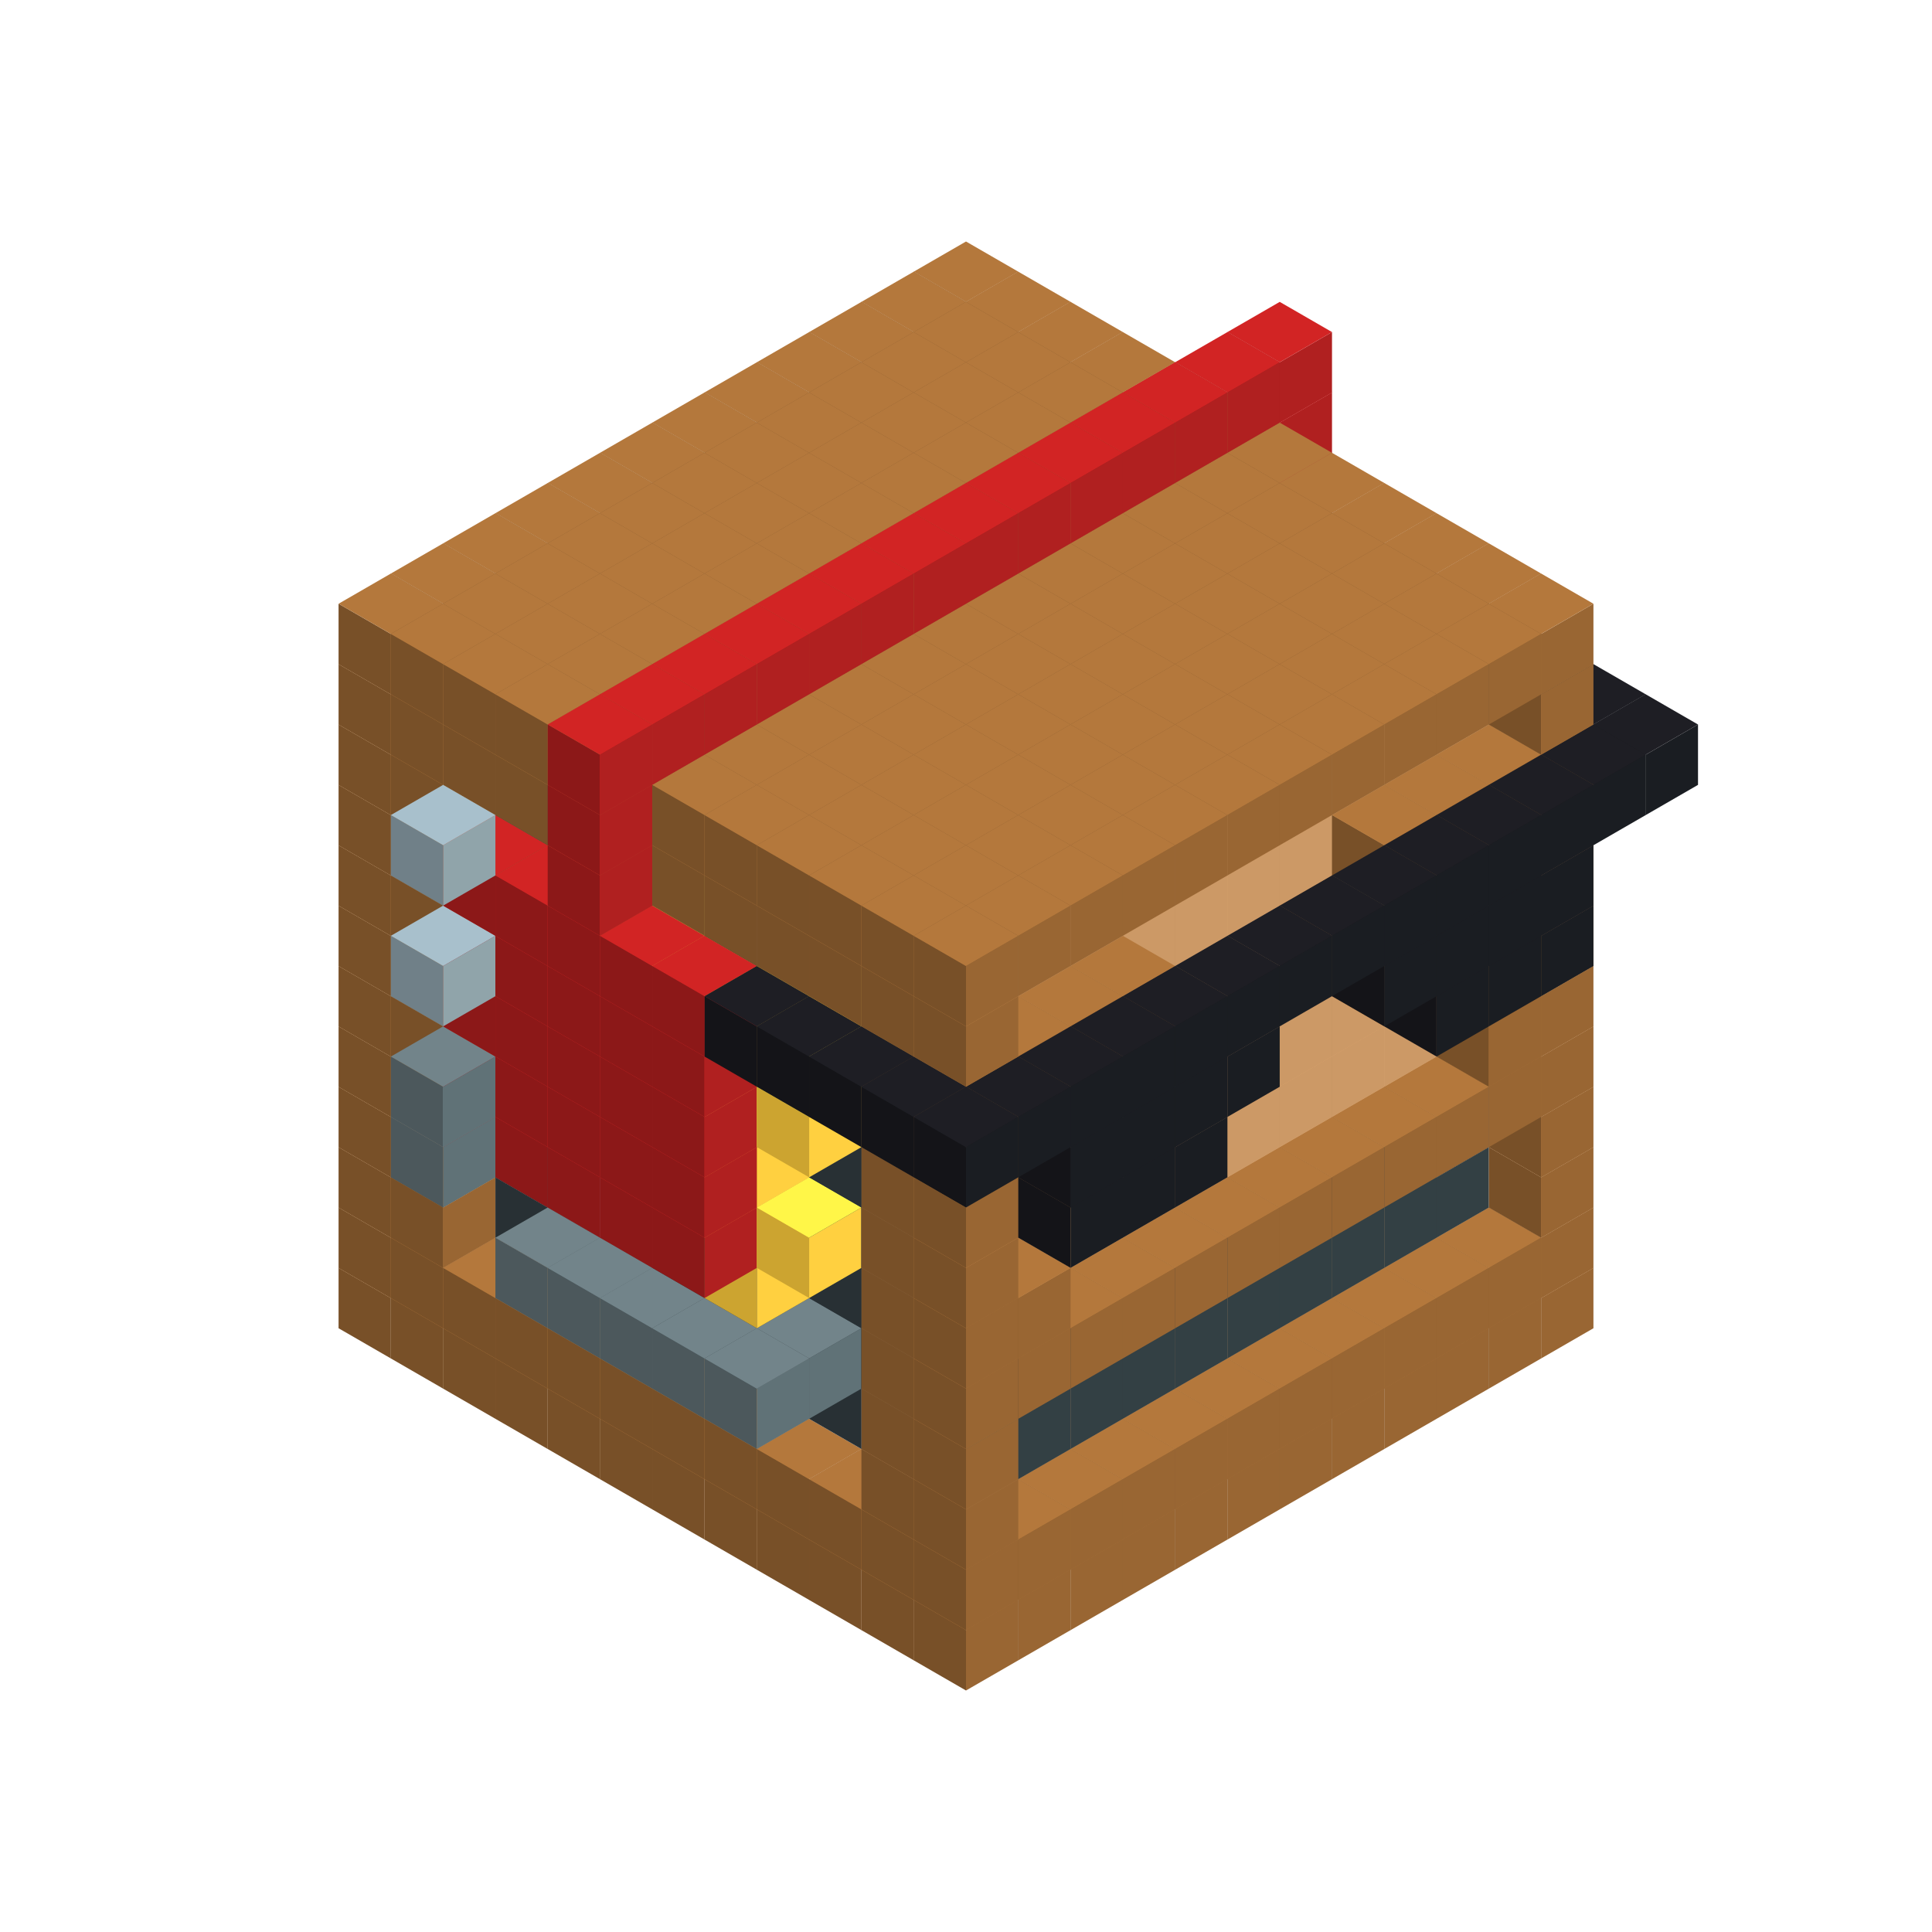 
<svg width='600' height='600' viewBox='4436371 5550000 3200000 3200000' xmlns='http://www.w3.org/2000/svg' xmlns:xlink='http://www.w3.org/1999/xlink'>
<use xlink:href='#v-0x00000097-1' transform='translate(983738,3600000)'/>
<use xlink:href='#v-0x00000097-1' transform='translate(1070341,3650000)'/>
<use xlink:href='#v-0x00000097-1' transform='translate(1156944,3700000)'/>
<use xlink:href='#v-0x00000097-1' transform='translate(1243547,3750000)'/>
<use xlink:href='#v-0x00000097-1' transform='translate(1330150,3800000)'/>
<use xlink:href='#v-0x00000097-1' transform='translate(1416753,3850000)'/>
<use xlink:href='#v-0x00000097-1' transform='translate(1503356,3900000)'/>
<use xlink:href='#v-0x00000097-1' transform='translate(1589959,3950000)'/>
<use xlink:href='#v-0x00000097-1' transform='translate(1676562,4000000)'/>
<use xlink:href='#v-0x00000097-1' transform='translate(1763165,4050000)'/>
<use xlink:href='#v-0x00000097-1' transform='translate(1849768,4100000)'/>
<use xlink:href='#v-0x00000097-1' transform='translate(2889004,3600000)'/>
<use xlink:href='#v-0x00000097-1' transform='translate(2802401,3650000)'/>
<use xlink:href='#v-0x00000097-1' transform='translate(2715798,3700000)'/>
<use xlink:href='#v-0x00000097-1' transform='translate(2629195,3750000)'/>
<use xlink:href='#v-0x00000097-1' transform='translate(2542592,3800000)'/>
<use xlink:href='#v-0x00000097-1' transform='translate(2455989,3850000)'/>
<use xlink:href='#v-0x00000097-1' transform='translate(2369386,3900000)'/>
<use xlink:href='#v-0x00000097-1' transform='translate(2282783,3950000)'/>
<use xlink:href='#v-0x00000097-1' transform='translate(2196180,4000000)'/>
<use xlink:href='#v-0x00000097-1' transform='translate(2109577,4050000)'/>
<use xlink:href='#v-0x00000097-1' transform='translate(2022974,4100000)'/>
<use xlink:href='#v-0x00000097-1' transform='translate(1936371,4150000)'/>
<use xlink:href='#v-0x00000097-1' transform='translate(983738,3500000)'/>
<use xlink:href='#v-0x00000097-1' transform='translate(1070341,3550000)'/>
<use xlink:href='#v-0x00000097-1' transform='translate(1156944,3600000)'/>
<use xlink:href='#v-0x00000097-1' transform='translate(1243547,3650000)'/>
<use xlink:href='#v-0x00000097-1' transform='translate(1330150,3700000)'/>
<use xlink:href='#v-0x00000097-1' transform='translate(1416753,3750000)'/>
<use xlink:href='#v-0x00000097-1' transform='translate(1503356,3800000)'/>
<use xlink:href='#v-0x00000097-1' transform='translate(1589959,3850000)'/>
<use xlink:href='#v-0x00000097-1' transform='translate(1676562,3900000)'/>
<use xlink:href='#v-0x00000097-1' transform='translate(1763165,3950000)'/>
<use xlink:href='#v-0x00000097-2' transform='translate(2715798,3500000)'/>
<use xlink:href='#v-0x00000097-2' transform='translate(2629195,3550000)'/>
<use xlink:href='#v-0x00000097-2' transform='translate(2542592,3600000)'/>
<use xlink:href='#v-0x00000097-2' transform='translate(2455989,3650000)'/>
<use xlink:href='#v-0x00000097-2' transform='translate(2369386,3700000)'/>
<use xlink:href='#v-0x00000097-2' transform='translate(2282783,3750000)'/>
<use xlink:href='#v-0x00000097-2' transform='translate(2196180,3800000)'/>
<use xlink:href='#v-0x00000097-2' transform='translate(2109577,3850000)'/>
<use xlink:href='#v-0x00000097-2' transform='translate(2022974,3900000)'/>
<use xlink:href='#v-0x00000097-2' transform='translate(1936371,3950000)'/>
<use xlink:href='#v-0x00000097-1' transform='translate(1849768,4000000)'/>
<use xlink:href='#v-0x00000097-1' transform='translate(2889004,3500000)'/>
<use xlink:href='#v-0x00000097-1' transform='translate(2802401,3550000)'/>
<use xlink:href='#v-0x00000097-1' transform='translate(2715798,3600000)'/>
<use xlink:href='#v-0x00000097-1' transform='translate(2629195,3650000)'/>
<use xlink:href='#v-0x00000097-1' transform='translate(2542592,3700000)'/>
<use xlink:href='#v-0x00000097-1' transform='translate(2455989,3750000)'/>
<use xlink:href='#v-0x00000097-1' transform='translate(2369386,3800000)'/>
<use xlink:href='#v-0x00000097-1' transform='translate(2282783,3850000)'/>
<use xlink:href='#v-0x00000097-1' transform='translate(2196180,3900000)'/>
<use xlink:href='#v-0x00000097-1' transform='translate(2109577,3950000)'/>
<use xlink:href='#v-0x00000097-1' transform='translate(2022974,4000000)'/>
<use xlink:href='#v-0x00000097-1' transform='translate(1936371,4050000)'/>
<use xlink:href='#v-0x00000097-1' transform='translate(983738,3400000)'/>
<use xlink:href='#v-0x00000097-1' transform='translate(1070341,3450000)'/>
<use xlink:href='#v-0x00000097-5' transform='translate(1243547,3450000)'/>
<use xlink:href='#v-0x00000097-5' transform='translate(1330150,3500000)'/>
<use xlink:href='#v-0x00000097-5' transform='translate(1416753,3550000)'/>
<use xlink:href='#v-0x00000097-5' transform='translate(1503356,3600000)'/>
<use xlink:href='#v-0x00000097-5' transform='translate(1589959,3650000)'/>
<use xlink:href='#v-0x00000097-5' transform='translate(1676562,3700000)'/>
<use xlink:href='#v-0x00000097-5' transform='translate(1763165,3750000)'/>
<use xlink:href='#v-0x00000097-5' transform='translate(1849768,3800000)'/>
<use xlink:href='#v-0x00000097-8' transform='translate(2715798,3400000)'/>
<use xlink:href='#v-0x00000097-8' transform='translate(2629195,3450000)'/>
<use xlink:href='#v-0x00000097-8' transform='translate(2542592,3500000)'/>
<use xlink:href='#v-0x00000097-8' transform='translate(2455989,3550000)'/>
<use xlink:href='#v-0x00000097-8' transform='translate(2369386,3600000)'/>
<use xlink:href='#v-0x00000097-8' transform='translate(2282783,3650000)'/>
<use xlink:href='#v-0x00000097-8' transform='translate(2196180,3700000)'/>
<use xlink:href='#v-0x00000097-8' transform='translate(2109577,3750000)'/>
<use xlink:href='#v-0x00000097-8' transform='translate(2022974,3800000)'/>
<use xlink:href='#v-0x00000097-8' transform='translate(1936371,3850000)'/>
<use xlink:href='#v-0x00000097-1' transform='translate(1849768,3900000)'/>
<use xlink:href='#v-0x00000097-1' transform='translate(2889004,3400000)'/>
<use xlink:href='#v-0x00000097-1' transform='translate(1936371,3950000)'/>
<use xlink:href='#v-0x00000097-1' transform='translate(983738,3300000)'/>
<use xlink:href='#v-0x00000097-1' transform='translate(1070341,3350000)'/>
<use xlink:href='#v-0x00000097-5' transform='translate(1243547,3350000)'/>
<use xlink:href='#v-0x00000097-5' transform='translate(1330150,3400000)'/>
<use xlink:href='#v-0x00000097-5' transform='translate(1416753,3450000)'/>
<use xlink:href='#v-0x00000097-6' transform='translate(1330150,3500000)'/>
<use xlink:href='#v-0x00000097-6' transform='translate(1243547,3550000)'/>
<use xlink:href='#v-0x00000097-5' transform='translate(1503356,3500000)'/>
<use xlink:href='#v-0x00000097-6' transform='translate(1330150,3600000)'/>
<use xlink:href='#v-0x00000097-5' transform='translate(1589959,3550000)'/>
<use xlink:href='#v-0x00000097-6' transform='translate(1416753,3650000)'/>
<use xlink:href='#v-0x00000097-5' transform='translate(1676562,3600000)'/>
<use xlink:href='#v-0x00000097-6' transform='translate(1503356,3700000)'/>
<use xlink:href='#v-0x00000097-5' transform='translate(1763165,3650000)'/>
<use xlink:href='#v-0x00000097-6' transform='translate(1676562,3700000)'/>
<use xlink:href='#v-0x00000097-6' transform='translate(1589959,3750000)'/>
<use xlink:href='#v-0x00000097-5' transform='translate(1849768,3700000)'/>
<use xlink:href='#v-0x00000097-8' transform='translate(2715798,3300000)'/>
<use xlink:href='#v-0x00000097-8' transform='translate(2629195,3350000)'/>
<use xlink:href='#v-0x00000097-8' transform='translate(2542592,3400000)'/>
<use xlink:href='#v-0x00000097-8' transform='translate(2455989,3450000)'/>
<use xlink:href='#v-0x00000097-8' transform='translate(2369386,3500000)'/>
<use xlink:href='#v-0x00000097-8' transform='translate(2282783,3550000)'/>
<use xlink:href='#v-0x00000097-8' transform='translate(2196180,3600000)'/>
<use xlink:href='#v-0x00000097-8' transform='translate(2109577,3650000)'/>
<use xlink:href='#v-0x00000097-8' transform='translate(2022974,3700000)'/>
<use xlink:href='#v-0x00000097-8' transform='translate(1936371,3750000)'/>
<use xlink:href='#v-0x00000097-1' transform='translate(1849768,3800000)'/>
<use xlink:href='#v-0x00000097-1' transform='translate(2889004,3300000)'/>
<use xlink:href='#v-0x00000097-1' transform='translate(1936371,3850000)'/>
<use xlink:href='#v-0x00000097-1' transform='translate(983738,3200000)'/>
<use xlink:href='#v-0x00000097-1' transform='translate(1070341,3250000)'/>
<use xlink:href='#v-0x00000097-5' transform='translate(1243547,3250000)'/>
<use xlink:href='#v-0x00000097-5' transform='translate(1330150,3300000)'/>
<use xlink:href='#v-0x00000097-5' transform='translate(1416753,3350000)'/>
<use xlink:href='#v-0x00000097-5' transform='translate(1503356,3400000)'/>
<use xlink:href='#v-0x00000097-5' transform='translate(1589959,3450000)'/>
<use xlink:href='#v-0x00000097-5' transform='translate(1676562,3500000)'/>
<use xlink:href='#v-0x00000097-4' transform='translate(1589959,3550000)'/>
<use xlink:href='#v-0x00000097-5' transform='translate(1763165,3550000)'/>
<use xlink:href='#v-0x00000097-5' transform='translate(1849768,3600000)'/>
<use xlink:href='#v-0x00000097-2' transform='translate(2715798,3200000)'/>
<use xlink:href='#v-0x00000097-2' transform='translate(2629195,3250000)'/>
<use xlink:href='#v-0x00000097-2' transform='translate(2542592,3300000)'/>
<use xlink:href='#v-0x00000097-2' transform='translate(2455989,3350000)'/>
<use xlink:href='#v-0x00000097-2' transform='translate(2369386,3400000)'/>
<use xlink:href='#v-0x00000097-2' transform='translate(2282783,3450000)'/>
<use xlink:href='#v-0x00000097-2' transform='translate(2196180,3500000)'/>
<use xlink:href='#v-0x00000097-2' transform='translate(2109577,3550000)'/>
<use xlink:href='#v-0x00000097-2' transform='translate(2022974,3600000)'/>
<use xlink:href='#v-0x00000097-2' transform='translate(1936371,3650000)'/>
<use xlink:href='#v-0x00000097-1' transform='translate(1849768,3700000)'/>
<use xlink:href='#v-0x00000097-1' transform='translate(2889004,3200000)'/>
<use xlink:href='#v-0x00000097-1' transform='translate(2802401,3250000)'/>
<use xlink:href='#v-0x00000097-1' transform='translate(2715798,3300000)'/>
<use xlink:href='#v-0x00000097-1' transform='translate(2629195,3350000)'/>
<use xlink:href='#v-0x00000097-1' transform='translate(2542592,3400000)'/>
<use xlink:href='#v-0x00000097-1' transform='translate(2455989,3450000)'/>
<use xlink:href='#v-0x00000097-1' transform='translate(2369386,3500000)'/>
<use xlink:href='#v-0x00000097-1' transform='translate(2282783,3550000)'/>
<use xlink:href='#v-0x00000097-1' transform='translate(2196180,3600000)'/>
<use xlink:href='#v-0x00000097-1' transform='translate(2109577,3650000)'/>
<use xlink:href='#v-0x00000097-1' transform='translate(2022974,3700000)'/>
<use xlink:href='#v-0x00000097-1' transform='translate(1936371,3750000)'/>
<use xlink:href='#v-0x00000097-1' transform='translate(983738,3100000)'/>
<use xlink:href='#v-0x00000097-1' transform='translate(1070341,3150000)'/>
<use xlink:href='#v-0x00000097-5' transform='translate(1243547,3150000)'/>
<use xlink:href='#v-0x00000097-10' transform='translate(2282783,2650000)'/>
<use xlink:href='#v-0x00000097-5' transform='translate(1330150,3200000)'/>
<use xlink:href='#v-0x00000097-6' transform='translate(1243547,3250000)'/>
<use xlink:href='#v-0x00000097-10' transform='translate(1156944,3300000)'/>
<use xlink:href='#v-0x00000097-6' transform='translate(1070341,3350000)'/>
<use xlink:href='#v-0x00000097-10' transform='translate(2369386,2700000)'/>
<use xlink:href='#v-0x00000097-5' transform='translate(1416753,3250000)'/>
<use xlink:href='#v-0x00000097-10' transform='translate(1243547,3350000)'/>
<use xlink:href='#v-0x00000097-10' transform='translate(2455989,2750000)'/>
<use xlink:href='#v-0x00000097-5' transform='translate(1503356,3300000)'/>
<use xlink:href='#v-0x00000097-10' transform='translate(1330150,3400000)'/>
<use xlink:href='#v-0x00000097-10' transform='translate(2542592,2800000)'/>
<use xlink:href='#v-0x00000097-5' transform='translate(1589959,3350000)'/>
<use xlink:href='#v-0x00000097-4' transform='translate(1503356,3400000)'/>
<use xlink:href='#v-0x00000097-10' transform='translate(1416753,3450000)'/>
<use xlink:href='#v-0x00000097-10' transform='translate(2629195,2850000)'/>
<use xlink:href='#v-0x00000097-5' transform='translate(1676562,3400000)'/>
<use xlink:href='#v-0x00000097-4' transform='translate(1589959,3450000)'/>
<use xlink:href='#v-0x00000097-10' transform='translate(1503356,3500000)'/>
<use xlink:href='#v-0x00000097-5' transform='translate(1763165,3450000)'/>
<use xlink:href='#v-0x00000097-4' transform='translate(1676562,3500000)'/>
<use xlink:href='#v-0x00000097-5' transform='translate(1849768,3500000)'/>
<use xlink:href='#v-0x00000097-2' transform='translate(2715798,3100000)'/>
<use xlink:href='#v-0x00000097-2' transform='translate(2629195,3150000)'/>
<use xlink:href='#v-0x00000097-2' transform='translate(2542592,3200000)'/>
<use xlink:href='#v-0x00000097-2' transform='translate(2455989,3250000)'/>
<use xlink:href='#v-0x00000097-2' transform='translate(2369386,3300000)'/>
<use xlink:href='#v-0x00000097-2' transform='translate(2282783,3350000)'/>
<use xlink:href='#v-0x00000097-2' transform='translate(2196180,3400000)'/>
<use xlink:href='#v-0x00000097-2' transform='translate(2109577,3450000)'/>
<use xlink:href='#v-0x00000097-2' transform='translate(2022974,3500000)'/>
<use xlink:href='#v-0x00000097-2' transform='translate(1936371,3550000)'/>
<use xlink:href='#v-0x00000097-1' transform='translate(1849768,3600000)'/>
<use xlink:href='#v-0x00000097-1' transform='translate(2889004,3100000)'/>
<use xlink:href='#v-0x00000097-1' transform='translate(2802401,3150000)'/>
<use xlink:href='#v-0x00000097-1' transform='translate(2022974,3600000)'/>
<use xlink:href='#v-0x00000097-1' transform='translate(1936371,3650000)'/>
<use xlink:href='#v-0x00000097-1' transform='translate(983738,3000000)'/>
<use xlink:href='#v-0x00000097-1' transform='translate(1070341,3050000)'/>
<use xlink:href='#v-0x00000097-5' transform='translate(1243547,3050000)'/>
<use xlink:href='#v-0x00000097-10' transform='translate(2282783,2550000)'/>
<use xlink:href='#v-0x00000097-5' transform='translate(1330150,3100000)'/>
<use xlink:href='#v-0x00000097-10' transform='translate(1156944,3200000)'/>
<use xlink:href='#v-0x00000097-6' transform='translate(1070341,3250000)'/>
<use xlink:href='#v-0x00000097-10' transform='translate(2369386,2600000)'/>
<use xlink:href='#v-0x00000097-5' transform='translate(1416753,3150000)'/>
<use xlink:href='#v-0x00000097-4' transform='translate(1330150,3200000)'/>
<use xlink:href='#v-0x00000097-10' transform='translate(1243547,3250000)'/>
<use xlink:href='#v-0x00000097-10' transform='translate(2455989,2650000)'/>
<use xlink:href='#v-0x00000097-5' transform='translate(1503356,3200000)'/>
<use xlink:href='#v-0x00000097-4' transform='translate(1416753,3250000)'/>
<use xlink:href='#v-0x00000097-10' transform='translate(1330150,3300000)'/>
<use xlink:href='#v-0x00000097-10' transform='translate(2542592,2700000)'/>
<use xlink:href='#v-0x00000097-5' transform='translate(1589959,3250000)'/>
<use xlink:href='#v-0x00000097-10' transform='translate(1416753,3350000)'/>
<use xlink:href='#v-0x00000097-10' transform='translate(2629195,2750000)'/>
<use xlink:href='#v-0x00000097-5' transform='translate(1676562,3300000)'/>
<use xlink:href='#v-0x00000097-4' transform='translate(1589959,3350000)'/>
<use xlink:href='#v-0x00000097-10' transform='translate(1503356,3400000)'/>
<use xlink:href='#v-0x00000097-5' transform='translate(1763165,3350000)'/>
<use xlink:href='#v-0x00000097-5' transform='translate(1849768,3400000)'/>
<use xlink:href='#v-0x00000097-2' transform='translate(2715798,3000000)'/>
<use xlink:href='#v-0x00000097-2' transform='translate(2629195,3050000)'/>
<use xlink:href='#v-0x00000097-2' transform='translate(2542592,3100000)'/>
<use xlink:href='#v-0x00000097-2' transform='translate(2455989,3150000)'/>
<use xlink:href='#v-0x00000097-2' transform='translate(2369386,3200000)'/>
<use xlink:href='#v-0x00000097-2' transform='translate(2282783,3250000)'/>
<use xlink:href='#v-0x00000097-2' transform='translate(2196180,3300000)'/>
<use xlink:href='#v-0x00000097-2' transform='translate(2109577,3350000)'/>
<use xlink:href='#v-0x00000097-2' transform='translate(2022974,3400000)'/>
<use xlink:href='#v-0x00000097-2' transform='translate(1936371,3450000)'/>
<use xlink:href='#v-0x00000097-1' transform='translate(1849768,3500000)'/>
<use xlink:href='#v-0x00000097-1' transform='translate(2889004,3000000)'/>
<use xlink:href='#v-0x00000097-1' transform='translate(1936371,3550000)'/>
<use xlink:href='#v-0x00000097-1' transform='translate(983738,2900000)'/>
<use xlink:href='#v-0x00000097-1' transform='translate(1070341,2950000)'/>
<use xlink:href='#v-0x00000097-5' transform='translate(1243547,2950000)'/>
<use xlink:href='#v-0x00000097-10' transform='translate(2282783,2450000)'/>
<use xlink:href='#v-0x00000097-5' transform='translate(1330150,3000000)'/>
<use xlink:href='#v-0x00000097-4' transform='translate(1243547,3050000)'/>
<use xlink:href='#v-0x00000097-10' transform='translate(1156944,3100000)'/>
<use xlink:href='#v-0x00000097-10' transform='translate(2369386,2500000)'/>
<use xlink:href='#v-0x00000097-5' transform='translate(1416753,3050000)'/>
<use xlink:href='#v-0x00000097-4' transform='translate(1330150,3100000)'/>
<use xlink:href='#v-0x00000097-10' transform='translate(1243547,3150000)'/>
<use xlink:href='#v-0x00000097-10' transform='translate(2455989,2550000)'/>
<use xlink:href='#v-0x00000097-5' transform='translate(1503356,3100000)'/>
<use xlink:href='#v-0x00000097-4' transform='translate(1416753,3150000)'/>
<use xlink:href='#v-0x00000097-10' transform='translate(1330150,3200000)'/>
<use xlink:href='#v-0x00000097-10' transform='translate(2542592,2600000)'/>
<use xlink:href='#v-0x00000097-5' transform='translate(1589959,3150000)'/>
<use xlink:href='#v-0x00000097-4' transform='translate(1503356,3200000)'/>
<use xlink:href='#v-0x00000097-10' transform='translate(1416753,3250000)'/>
<use xlink:href='#v-0x00000097-10' transform='translate(2629195,2650000)'/>
<use xlink:href='#v-0x00000097-5' transform='translate(1676562,3200000)'/>
<use xlink:href='#v-0x00000097-10' transform='translate(1503356,3300000)'/>
<use xlink:href='#v-0x00000097-5' transform='translate(1763165,3250000)'/>
<use xlink:href='#v-0x00000097-4' transform='translate(1676562,3300000)'/>
<use xlink:href='#v-0x00000097-5' transform='translate(1849768,3300000)'/>
<use xlink:href='#v-0x00000097-2' transform='translate(2715798,2900000)'/>
<use xlink:href='#v-0x00000097-2' transform='translate(2629195,2950000)'/>
<use xlink:href='#v-0x00000097-2' transform='translate(2542592,3000000)'/>
<use xlink:href='#v-0x00000097-2' transform='translate(2455989,3050000)'/>
<use xlink:href='#v-0x00000097-2' transform='translate(2369386,3100000)'/>
<use xlink:href='#v-0x00000097-2' transform='translate(2282783,3150000)'/>
<use xlink:href='#v-0x00000097-2' transform='translate(2196180,3200000)'/>
<use xlink:href='#v-0x00000097-2' transform='translate(2109577,3250000)'/>
<use xlink:href='#v-0x00000097-2' transform='translate(2022974,3300000)'/>
<use xlink:href='#v-0x00000097-2' transform='translate(1936371,3350000)'/>
<use xlink:href='#v-0x00000097-1' transform='translate(1849768,3400000)'/>
<use xlink:href='#v-0x00000097-1' transform='translate(2889004,2900000)'/>
<use xlink:href='#v-0x00000097-1' transform='translate(2802401,2950000)'/>
<use xlink:href='#v-0x00000097-1' transform='translate(2715798,3000000)'/>
<use xlink:href='#v-0x00000097-1' transform='translate(2629195,3050000)'/>
<use xlink:href='#v-0x00000097-1' transform='translate(2196180,3300000)'/>
<use xlink:href='#v-0x00000097-1' transform='translate(2109577,3350000)'/>
<use xlink:href='#v-0x00000097-1' transform='translate(2022974,3400000)'/>
<use xlink:href='#v-0x00000097-1' transform='translate(1936371,3450000)'/>
<use xlink:href='#v-0x00000097-9' transform='translate(2889004,3000000)'/>
<use xlink:href='#v-0x00000097-9' transform='translate(2802401,3050000)'/>
<use xlink:href='#v-0x00000097-9' transform='translate(2715798,3100000)'/>
<use xlink:href='#v-0x00000097-9' transform='translate(2282783,3350000)'/>
<use xlink:href='#v-0x00000097-9' transform='translate(2196180,3400000)'/>
<use xlink:href='#v-0x00000097-9' transform='translate(2109577,3450000)'/>
<use xlink:href='#v-0x00000097-1' transform='translate(983738,2800000)'/>
<use xlink:href='#v-0x00000097-1' transform='translate(1070341,2850000)'/>
<use xlink:href='#v-0x00000097-5' transform='translate(1243547,2850000)'/>
<use xlink:href='#v-0x00000097-10' transform='translate(2282783,2350000)'/>
<use xlink:href='#v-0x00000097-5' transform='translate(1330150,2900000)'/>
<use xlink:href='#v-0x00000097-4' transform='translate(1243547,2950000)'/>
<use xlink:href='#v-0x00000097-10' transform='translate(1156944,3000000)'/>
<use xlink:href='#v-0x00000097-7' transform='translate(1070341,3050000)'/>
<use xlink:href='#v-0x00000097-10' transform='translate(2369386,2400000)'/>
<use xlink:href='#v-0x00000097-5' transform='translate(1416753,2950000)'/>
<use xlink:href='#v-0x00000097-4' transform='translate(1330150,3000000)'/>
<use xlink:href='#v-0x00000097-10' transform='translate(1243547,3050000)'/>
<use xlink:href='#v-0x00000097-10' transform='translate(2455989,2450000)'/>
<use xlink:href='#v-0x00000097-5' transform='translate(1503356,3000000)'/>
<use xlink:href='#v-0x00000097-4' transform='translate(1416753,3050000)'/>
<use xlink:href='#v-0x00000097-10' transform='translate(1330150,3100000)'/>
<use xlink:href='#v-0x00000097-10' transform='translate(2542592,2500000)'/>
<use xlink:href='#v-0x00000097-5' transform='translate(1589959,3050000)'/>
<use xlink:href='#v-0x00000097-4' transform='translate(1503356,3100000)'/>
<use xlink:href='#v-0x00000097-10' transform='translate(1416753,3150000)'/>
<use xlink:href='#v-0x00000097-10' transform='translate(2629195,2550000)'/>
<use xlink:href='#v-0x00000097-5' transform='translate(1676562,3100000)'/>
<use xlink:href='#v-0x00000097-4' transform='translate(1589959,3150000)'/>
<use xlink:href='#v-0x00000097-10' transform='translate(1503356,3200000)'/>
<use xlink:href='#v-0x00000097-5' transform='translate(1763165,3150000)'/>
<use xlink:href='#v-0x00000097-4' transform='translate(1676562,3200000)'/>
<use xlink:href='#v-0x00000097-5' transform='translate(1849768,3200000)'/>
<use xlink:href='#v-0x00000097-4' transform='translate(1763165,3250000)'/>
<use xlink:href='#v-0x00000097-2' transform='translate(2715798,2800000)'/>
<use xlink:href='#v-0x00000097-2' transform='translate(2629195,2850000)'/>
<use xlink:href='#v-0x00000097-2' transform='translate(2542592,2900000)'/>
<use xlink:href='#v-0x00000097-2' transform='translate(2455989,2950000)'/>
<use xlink:href='#v-0x00000097-2' transform='translate(2369386,3000000)'/>
<use xlink:href='#v-0x00000097-2' transform='translate(2282783,3050000)'/>
<use xlink:href='#v-0x00000097-2' transform='translate(2196180,3100000)'/>
<use xlink:href='#v-0x00000097-2' transform='translate(2109577,3150000)'/>
<use xlink:href='#v-0x00000097-2' transform='translate(2022974,3200000)'/>
<use xlink:href='#v-0x00000097-2' transform='translate(1936371,3250000)'/>
<use xlink:href='#v-0x00000097-1' transform='translate(1849768,3300000)'/>
<use xlink:href='#v-0x00000097-1' transform='translate(2889004,2800000)'/>
<use xlink:href='#v-0x00000097-1' transform='translate(2802401,2850000)'/>
<use xlink:href='#v-0x00000097-3' transform='translate(2715798,2900000)'/>
<use xlink:href='#v-0x00000097-3' transform='translate(2629195,2950000)'/>
<use xlink:href='#v-0x00000097-1' transform='translate(2542592,3000000)'/>
<use xlink:href='#v-0x00000097-1' transform='translate(2282783,3150000)'/>
<use xlink:href='#v-0x00000097-3' transform='translate(2196180,3200000)'/>
<use xlink:href='#v-0x00000097-3' transform='translate(2109577,3250000)'/>
<use xlink:href='#v-0x00000097-1' transform='translate(2022974,3300000)'/>
<use xlink:href='#v-0x00000097-1' transform='translate(1936371,3350000)'/>
<use xlink:href='#v-0x00000097-9' transform='translate(2889004,2900000)'/>
<use xlink:href='#v-0x00000097-9' transform='translate(2802401,2950000)'/>
<use xlink:href='#v-0x00000097-9' transform='translate(2715798,3000000)'/>
<use xlink:href='#v-0x00000097-9' transform='translate(2629195,3050000)'/>
<use xlink:href='#v-0x00000097-9' transform='translate(2369386,3200000)'/>
<use xlink:href='#v-0x00000097-9' transform='translate(2282783,3250000)'/>
<use xlink:href='#v-0x00000097-9' transform='translate(2196180,3300000)'/>
<use xlink:href='#v-0x00000097-9' transform='translate(2109577,3350000)'/>
<use xlink:href='#v-0x00000097-1' transform='translate(983738,2700000)'/>
<use xlink:href='#v-0x00000097-1' transform='translate(1070341,2750000)'/>
<use xlink:href='#v-0x00000097-5' transform='translate(1243547,2750000)'/>
<use xlink:href='#v-0x00000097-10' transform='translate(2282783,2250000)'/>
<use xlink:href='#v-0x00000097-5' transform='translate(1330150,2800000)'/>
<use xlink:href='#v-0x00000097-10' transform='translate(1156944,2900000)'/>
<use xlink:href='#v-0x00000097-10' transform='translate(2369386,2300000)'/>
<use xlink:href='#v-0x00000097-5' transform='translate(1416753,2850000)'/>
<use xlink:href='#v-0x00000097-4' transform='translate(1330150,2900000)'/>
<use xlink:href='#v-0x00000097-10' transform='translate(1243547,2950000)'/>
<use xlink:href='#v-0x00000097-10' transform='translate(2455989,2350000)'/>
<use xlink:href='#v-0x00000097-5' transform='translate(1503356,2900000)'/>
<use xlink:href='#v-0x00000097-4' transform='translate(1416753,2950000)'/>
<use xlink:href='#v-0x00000097-10' transform='translate(1330150,3000000)'/>
<use xlink:href='#v-0x00000097-10' transform='translate(2542592,2400000)'/>
<use xlink:href='#v-0x00000097-5' transform='translate(1589959,2950000)'/>
<use xlink:href='#v-0x00000097-10' transform='translate(1416753,3050000)'/>
<use xlink:href='#v-0x00000097-10' transform='translate(2629195,2450000)'/>
<use xlink:href='#v-0x00000097-5' transform='translate(1676562,3000000)'/>
<use xlink:href='#v-0x00000097-10' transform='translate(1503356,3100000)'/>
<use xlink:href='#v-0x00000097-9' transform='translate(2715798,2500000)'/>
<use xlink:href='#v-0x00000097-5' transform='translate(1763165,3050000)'/>
<use xlink:href='#v-0x00000097-4' transform='translate(1676562,3100000)'/>
<use xlink:href='#v-0x00000097-9' transform='translate(1589959,3150000)'/>
<use xlink:href='#v-0x00000097-9' transform='translate(2802401,2550000)'/>
<use xlink:href='#v-0x00000097-5' transform='translate(1849768,3100000)'/>
<use xlink:href='#v-0x00000097-9' transform='translate(1676562,3200000)'/>
<use xlink:href='#v-0x00000097-9' transform='translate(2889004,2600000)'/>
<use xlink:href='#v-0x00000097-2' transform='translate(2715798,2700000)'/>
<use xlink:href='#v-0x00000097-2' transform='translate(2629195,2750000)'/>
<use xlink:href='#v-0x00000097-2' transform='translate(2542592,2800000)'/>
<use xlink:href='#v-0x00000097-2' transform='translate(2455989,2850000)'/>
<use xlink:href='#v-0x00000097-2' transform='translate(2369386,2900000)'/>
<use xlink:href='#v-0x00000097-2' transform='translate(2282783,2950000)'/>
<use xlink:href='#v-0x00000097-2' transform='translate(2196180,3000000)'/>
<use xlink:href='#v-0x00000097-2' transform='translate(2109577,3050000)'/>
<use xlink:href='#v-0x00000097-2' transform='translate(2022974,3100000)'/>
<use xlink:href='#v-0x00000097-2' transform='translate(1936371,3150000)'/>
<use xlink:href='#v-0x00000097-1' transform='translate(1849768,3200000)'/>
<use xlink:href='#v-0x00000097-9' transform='translate(1763165,3250000)'/>
<use xlink:href='#v-0x00000097-9' transform='translate(2975607,2650000)'/>
<use xlink:href='#v-0x00000097-1' transform='translate(2889004,2700000)'/>
<use xlink:href='#v-0x00000097-1' transform='translate(2802401,2750000)'/>
<use xlink:href='#v-0x00000097-1' transform='translate(2715798,2800000)'/>
<use xlink:href='#v-0x00000097-1' transform='translate(2629195,2850000)'/>
<use xlink:href='#v-0x00000097-1' transform='translate(2196180,3100000)'/>
<use xlink:href='#v-0x00000097-1' transform='translate(2109577,3150000)'/>
<use xlink:href='#v-0x00000097-1' transform='translate(2022974,3200000)'/>
<use xlink:href='#v-0x00000097-1' transform='translate(1936371,3250000)'/>
<use xlink:href='#v-0x00000097-9' transform='translate(1849768,3300000)'/>
<use xlink:href='#v-0x00000097-9' transform='translate(3062210,2700000)'/>
<use xlink:href='#v-0x00000097-9' transform='translate(2975607,2750000)'/>
<use xlink:href='#v-0x00000097-9' transform='translate(2889004,2800000)'/>
<use xlink:href='#v-0x00000097-9' transform='translate(2802401,2850000)'/>
<use xlink:href='#v-0x00000097-9' transform='translate(2715798,2900000)'/>
<use xlink:href='#v-0x00000097-9' transform='translate(2629195,2950000)'/>
<use xlink:href='#v-0x00000097-9' transform='translate(2542592,3000000)'/>
<use xlink:href='#v-0x00000097-9' transform='translate(2455989,3050000)'/>
<use xlink:href='#v-0x00000097-9' transform='translate(2369386,3100000)'/>
<use xlink:href='#v-0x00000097-9' transform='translate(2282783,3150000)'/>
<use xlink:href='#v-0x00000097-9' transform='translate(2196180,3200000)'/>
<use xlink:href='#v-0x00000097-9' transform='translate(2109577,3250000)'/>
<use xlink:href='#v-0x00000097-9' transform='translate(2022974,3300000)'/>
<use xlink:href='#v-0x00000097-9' transform='translate(1936371,3350000)'/>
<use xlink:href='#v-0x00000097-1' transform='translate(983738,2600000)'/>
<use xlink:href='#v-0x00000097-1' transform='translate(1070341,2650000)'/>
<use xlink:href='#v-0x00000097-1' transform='translate(1156944,2700000)'/>
<use xlink:href='#v-0x00000097-1' transform='translate(1243547,2750000)'/>
<use xlink:href='#v-0x00000097-7' transform='translate(1070341,2850000)'/>
<use xlink:href='#v-0x00000097-1' transform='translate(1330150,2800000)'/>
<use xlink:href='#v-0x00000097-10' transform='translate(2455989,2250000)'/>
<use xlink:href='#v-0x00000097-1' transform='translate(1416753,2850000)'/>
<use xlink:href='#v-0x00000097-10' transform='translate(1330150,2900000)'/>
<use xlink:href='#v-0x00000097-1' transform='translate(1503356,2900000)'/>
<use xlink:href='#v-0x00000097-1' transform='translate(1589959,2950000)'/>
<use xlink:href='#v-0x00000097-1' transform='translate(1676562,3000000)'/>
<use xlink:href='#v-0x00000097-1' transform='translate(1763165,3050000)'/>
<use xlink:href='#v-0x00000097-2' transform='translate(2715798,2600000)'/>
<use xlink:href='#v-0x00000097-2' transform='translate(2629195,2650000)'/>
<use xlink:href='#v-0x00000097-2' transform='translate(2542592,2700000)'/>
<use xlink:href='#v-0x00000097-2' transform='translate(2455989,2750000)'/>
<use xlink:href='#v-0x00000097-2' transform='translate(2369386,2800000)'/>
<use xlink:href='#v-0x00000097-2' transform='translate(2282783,2850000)'/>
<use xlink:href='#v-0x00000097-2' transform='translate(2196180,2900000)'/>
<use xlink:href='#v-0x00000097-2' transform='translate(2109577,2950000)'/>
<use xlink:href='#v-0x00000097-2' transform='translate(2022974,3000000)'/>
<use xlink:href='#v-0x00000097-2' transform='translate(1936371,3050000)'/>
<use xlink:href='#v-0x00000097-1' transform='translate(1849768,3100000)'/>
<use xlink:href='#v-0x00000097-1' transform='translate(2889004,2600000)'/>
<use xlink:href='#v-0x00000097-1' transform='translate(1936371,3150000)'/>
<use xlink:href='#v-0x00000097-1' transform='translate(1936371,1950000)'/>
<use xlink:href='#v-0x00000097-1' transform='translate(1849768,2000000)'/>
<use xlink:href='#v-0x00000097-1' transform='translate(1763165,2050000)'/>
<use xlink:href='#v-0x00000097-1' transform='translate(1676562,2100000)'/>
<use xlink:href='#v-0x00000097-1' transform='translate(1589959,2150000)'/>
<use xlink:href='#v-0x00000097-1' transform='translate(1503356,2200000)'/>
<use xlink:href='#v-0x00000097-1' transform='translate(1416753,2250000)'/>
<use xlink:href='#v-0x00000097-1' transform='translate(1330150,2300000)'/>
<use xlink:href='#v-0x00000097-1' transform='translate(1243547,2350000)'/>
<use xlink:href='#v-0x00000097-1' transform='translate(1156944,2400000)'/>
<use xlink:href='#v-0x00000097-1' transform='translate(1070341,2450000)'/>
<use xlink:href='#v-0x00000097-1' transform='translate(983738,2500000)'/>
<use xlink:href='#v-0x00000097-1' transform='translate(2022974,2000000)'/>
<use xlink:href='#v-0x00000097-1' transform='translate(1936371,2050000)'/>
<use xlink:href='#v-0x00000097-1' transform='translate(1849768,2100000)'/>
<use xlink:href='#v-0x00000097-1' transform='translate(1763165,2150000)'/>
<use xlink:href='#v-0x00000097-1' transform='translate(1676562,2200000)'/>
<use xlink:href='#v-0x00000097-1' transform='translate(1589959,2250000)'/>
<use xlink:href='#v-0x00000097-1' transform='translate(1503356,2300000)'/>
<use xlink:href='#v-0x00000097-1' transform='translate(1416753,2350000)'/>
<use xlink:href='#v-0x00000097-1' transform='translate(1330150,2400000)'/>
<use xlink:href='#v-0x00000097-1' transform='translate(1243547,2450000)'/>
<use xlink:href='#v-0x00000097-1' transform='translate(1156944,2500000)'/>
<use xlink:href='#v-0x00000097-1' transform='translate(1070341,2550000)'/>
<use xlink:href='#v-0x00000097-1' transform='translate(2109577,2050000)'/>
<use xlink:href='#v-0x00000097-1' transform='translate(2022974,2100000)'/>
<use xlink:href='#v-0x00000097-1' transform='translate(1936371,2150000)'/>
<use xlink:href='#v-0x00000097-1' transform='translate(1849768,2200000)'/>
<use xlink:href='#v-0x00000097-1' transform='translate(1763165,2250000)'/>
<use xlink:href='#v-0x00000097-1' transform='translate(1676562,2300000)'/>
<use xlink:href='#v-0x00000097-1' transform='translate(1589959,2350000)'/>
<use xlink:href='#v-0x00000097-1' transform='translate(1503356,2400000)'/>
<use xlink:href='#v-0x00000097-1' transform='translate(1416753,2450000)'/>
<use xlink:href='#v-0x00000097-1' transform='translate(1330150,2500000)'/>
<use xlink:href='#v-0x00000097-1' transform='translate(1243547,2550000)'/>
<use xlink:href='#v-0x00000097-1' transform='translate(1156944,2600000)'/>
<use xlink:href='#v-0x00000097-1' transform='translate(2196180,2100000)'/>
<use xlink:href='#v-0x00000097-1' transform='translate(2109577,2150000)'/>
<use xlink:href='#v-0x00000097-1' transform='translate(2022974,2200000)'/>
<use xlink:href='#v-0x00000097-1' transform='translate(1936371,2250000)'/>
<use xlink:href='#v-0x00000097-1' transform='translate(1849768,2300000)'/>
<use xlink:href='#v-0x00000097-1' transform='translate(1763165,2350000)'/>
<use xlink:href='#v-0x00000097-1' transform='translate(1676562,2400000)'/>
<use xlink:href='#v-0x00000097-1' transform='translate(1589959,2450000)'/>
<use xlink:href='#v-0x00000097-1' transform='translate(1503356,2500000)'/>
<use xlink:href='#v-0x00000097-1' transform='translate(1416753,2550000)'/>
<use xlink:href='#v-0x00000097-1' transform='translate(1330150,2600000)'/>
<use xlink:href='#v-0x00000097-1' transform='translate(1243547,2650000)'/>
<use xlink:href='#v-0x00000097-1' transform='translate(2282783,2150000)'/>
<use xlink:href='#v-0x00000097-1' transform='translate(2196180,2200000)'/>
<use xlink:href='#v-0x00000097-1' transform='translate(2109577,2250000)'/>
<use xlink:href='#v-0x00000097-1' transform='translate(2022974,2300000)'/>
<use xlink:href='#v-0x00000097-1' transform='translate(1936371,2350000)'/>
<use xlink:href='#v-0x00000097-1' transform='translate(1849768,2400000)'/>
<use xlink:href='#v-0x00000097-1' transform='translate(1763165,2450000)'/>
<use xlink:href='#v-0x00000097-1' transform='translate(1676562,2500000)'/>
<use xlink:href='#v-0x00000097-1' transform='translate(1589959,2550000)'/>
<use xlink:href='#v-0x00000097-1' transform='translate(1503356,2600000)'/>
<use xlink:href='#v-0x00000097-1' transform='translate(1416753,2650000)'/>
<use xlink:href='#v-0x00000097-1' transform='translate(1330150,2700000)'/>
<use xlink:href='#v-0x00000097-10' transform='translate(2455989,2150000)'/>
<use xlink:href='#v-0x00000097-1' transform='translate(2369386,2200000)'/>
<use xlink:href='#v-0x00000097-1' transform='translate(2282783,2250000)'/>
<use xlink:href='#v-0x00000097-1' transform='translate(2196180,2300000)'/>
<use xlink:href='#v-0x00000097-1' transform='translate(2109577,2350000)'/>
<use xlink:href='#v-0x00000097-1' transform='translate(2022974,2400000)'/>
<use xlink:href='#v-0x00000097-1' transform='translate(1936371,2450000)'/>
<use xlink:href='#v-0x00000097-1' transform='translate(1849768,2500000)'/>
<use xlink:href='#v-0x00000097-1' transform='translate(1763165,2550000)'/>
<use xlink:href='#v-0x00000097-1' transform='translate(1676562,2600000)'/>
<use xlink:href='#v-0x00000097-1' transform='translate(1589959,2650000)'/>
<use xlink:href='#v-0x00000097-1' transform='translate(1503356,2700000)'/>
<use xlink:href='#v-0x00000097-1' transform='translate(1416753,2750000)'/>
<use xlink:href='#v-0x00000097-10' transform='translate(1330150,2800000)'/>
<use xlink:href='#v-0x00000097-1' transform='translate(2455989,2250000)'/>
<use xlink:href='#v-0x00000097-1' transform='translate(2369386,2300000)'/>
<use xlink:href='#v-0x00000097-1' transform='translate(2282783,2350000)'/>
<use xlink:href='#v-0x00000097-1' transform='translate(2196180,2400000)'/>
<use xlink:href='#v-0x00000097-1' transform='translate(2109577,2450000)'/>
<use xlink:href='#v-0x00000097-1' transform='translate(2022974,2500000)'/>
<use xlink:href='#v-0x00000097-1' transform='translate(1936371,2550000)'/>
<use xlink:href='#v-0x00000097-1' transform='translate(1849768,2600000)'/>
<use xlink:href='#v-0x00000097-1' transform='translate(1763165,2650000)'/>
<use xlink:href='#v-0x00000097-1' transform='translate(1676562,2700000)'/>
<use xlink:href='#v-0x00000097-1' transform='translate(1589959,2750000)'/>
<use xlink:href='#v-0x00000097-1' transform='translate(1503356,2800000)'/>
<use xlink:href='#v-0x00000097-1' transform='translate(2542592,2300000)'/>
<use xlink:href='#v-0x00000097-1' transform='translate(2455989,2350000)'/>
<use xlink:href='#v-0x00000097-1' transform='translate(2369386,2400000)'/>
<use xlink:href='#v-0x00000097-1' transform='translate(2282783,2450000)'/>
<use xlink:href='#v-0x00000097-1' transform='translate(2196180,2500000)'/>
<use xlink:href='#v-0x00000097-1' transform='translate(2109577,2550000)'/>
<use xlink:href='#v-0x00000097-1' transform='translate(2022974,2600000)'/>
<use xlink:href='#v-0x00000097-1' transform='translate(1936371,2650000)'/>
<use xlink:href='#v-0x00000097-1' transform='translate(1849768,2700000)'/>
<use xlink:href='#v-0x00000097-1' transform='translate(1763165,2750000)'/>
<use xlink:href='#v-0x00000097-1' transform='translate(1676562,2800000)'/>
<use xlink:href='#v-0x00000097-1' transform='translate(1589959,2850000)'/>
<use xlink:href='#v-0x00000097-1' transform='translate(2629195,2350000)'/>
<use xlink:href='#v-0x00000097-1' transform='translate(2542592,2400000)'/>
<use xlink:href='#v-0x00000097-1' transform='translate(2455989,2450000)'/>
<use xlink:href='#v-0x00000097-1' transform='translate(2369386,2500000)'/>
<use xlink:href='#v-0x00000097-1' transform='translate(2282783,2550000)'/>
<use xlink:href='#v-0x00000097-1' transform='translate(2196180,2600000)'/>
<use xlink:href='#v-0x00000097-1' transform='translate(2109577,2650000)'/>
<use xlink:href='#v-0x00000097-1' transform='translate(2022974,2700000)'/>
<use xlink:href='#v-0x00000097-1' transform='translate(1936371,2750000)'/>
<use xlink:href='#v-0x00000097-1' transform='translate(1849768,2800000)'/>
<use xlink:href='#v-0x00000097-1' transform='translate(1763165,2850000)'/>
<use xlink:href='#v-0x00000097-1' transform='translate(1676562,2900000)'/>
<use xlink:href='#v-0x00000097-1' transform='translate(2715798,2400000)'/>
<use xlink:href='#v-0x00000097-1' transform='translate(2629195,2450000)'/>
<use xlink:href='#v-0x00000097-1' transform='translate(2542592,2500000)'/>
<use xlink:href='#v-0x00000097-1' transform='translate(2455989,2550000)'/>
<use xlink:href='#v-0x00000097-1' transform='translate(2369386,2600000)'/>
<use xlink:href='#v-0x00000097-1' transform='translate(2282783,2650000)'/>
<use xlink:href='#v-0x00000097-1' transform='translate(2196180,2700000)'/>
<use xlink:href='#v-0x00000097-1' transform='translate(2109577,2750000)'/>
<use xlink:href='#v-0x00000097-1' transform='translate(2022974,2800000)'/>
<use xlink:href='#v-0x00000097-1' transform='translate(1936371,2850000)'/>
<use xlink:href='#v-0x00000097-1' transform='translate(1849768,2900000)'/>
<use xlink:href='#v-0x00000097-1' transform='translate(1763165,2950000)'/>
<use xlink:href='#v-0x00000097-1' transform='translate(2802401,2450000)'/>
<use xlink:href='#v-0x00000097-1' transform='translate(2715798,2500000)'/>
<use xlink:href='#v-0x00000097-1' transform='translate(2629195,2550000)'/>
<use xlink:href='#v-0x00000097-1' transform='translate(2542592,2600000)'/>
<use xlink:href='#v-0x00000097-1' transform='translate(2455989,2650000)'/>
<use xlink:href='#v-0x00000097-1' transform='translate(2369386,2700000)'/>
<use xlink:href='#v-0x00000097-1' transform='translate(2282783,2750000)'/>
<use xlink:href='#v-0x00000097-1' transform='translate(2196180,2800000)'/>
<use xlink:href='#v-0x00000097-1' transform='translate(2109577,2850000)'/>
<use xlink:href='#v-0x00000097-1' transform='translate(2022974,2900000)'/>
<use xlink:href='#v-0x00000097-1' transform='translate(1936371,2950000)'/>
<use xlink:href='#v-0x00000097-1' transform='translate(1849768,3000000)'/>
<use xlink:href='#v-0x00000097-1' transform='translate(2889004,2500000)'/>
<use xlink:href='#v-0x00000097-1' transform='translate(2802401,2550000)'/>
<use xlink:href='#v-0x00000097-1' transform='translate(2715798,2600000)'/>
<use xlink:href='#v-0x00000097-1' transform='translate(2629195,2650000)'/>
<use xlink:href='#v-0x00000097-1' transform='translate(2542592,2700000)'/>
<use xlink:href='#v-0x00000097-1' transform='translate(2455989,2750000)'/>
<use xlink:href='#v-0x00000097-1' transform='translate(2369386,2800000)'/>
<use xlink:href='#v-0x00000097-1' transform='translate(2282783,2850000)'/>
<use xlink:href='#v-0x00000097-1' transform='translate(2196180,2900000)'/>
<use xlink:href='#v-0x00000097-1' transform='translate(2109577,2950000)'/>
<use xlink:href='#v-0x00000097-1' transform='translate(2022974,3000000)'/>
<use xlink:href='#v-0x00000097-1' transform='translate(1936371,3050000)'/>
<use xlink:href='#v-0x00000097-10' transform='translate(2455989,2050000)'/>
<use xlink:href='#v-0x00000097-10' transform='translate(2369386,2100000)'/>
<use xlink:href='#v-0x00000097-10' transform='translate(2282783,2150000)'/>
<use xlink:href='#v-0x00000097-10' transform='translate(2196180,2200000)'/>
<use xlink:href='#v-0x00000097-10' transform='translate(2109577,2250000)'/>
<use xlink:href='#v-0x00000097-10' transform='translate(2022974,2300000)'/>
<use xlink:href='#v-0x00000097-10' transform='translate(1936371,2350000)'/>
<use xlink:href='#v-0x00000097-10' transform='translate(1849768,2400000)'/>
<use xlink:href='#v-0x00000097-10' transform='translate(1763165,2450000)'/>
<use xlink:href='#v-0x00000097-10' transform='translate(1676562,2500000)'/>
<use xlink:href='#v-0x00000097-10' transform='translate(1589959,2550000)'/>
<use xlink:href='#v-0x00000097-10' transform='translate(1503356,2600000)'/>
<use xlink:href='#v-0x00000097-10' transform='translate(1416753,2650000)'/>
<use xlink:href='#v-0x00000097-10' transform='translate(1330150,2700000)'/>
<defs>
<g id='v-0x00000097-1'>
<polygon points='4100000,4100000 4100000,4200000 4013397,4150000 4013397,4050000' fill='#785028'/>
<polygon points='4100000,4100000 4100000,4200000 4186602,4150000 4186602,4050000' fill='#996633'/>
<polygon points='4100000,4100000 4013397,4050000 4100000,4000000 4186602,4050000' fill='#b4783c'/>
</g>
<g id='v-0x00000097-2'>
<polygon points='4100000,4100000 4100000,4200000 4013397,4150000 4013397,4050000' fill='#a07850'/>
<polygon points='4100000,4100000 4100000,4200000 4186602,4150000 4186602,4050000' fill='#cc9966'/>
<polygon points='4100000,4100000 4013397,4050000 4100000,4000000 4186602,4050000' fill='#f0b478'/>
</g>
<g id='v-0x00000097-3'>
<polygon points='4100000,4100000 4100000,4200000 4013397,4150000 4013397,4050000' fill='#4ca4cc'/>
<polygon points='4100000,4100000 4100000,4200000 4186602,4150000 4186602,4050000' fill='#60d0ff'/>
<polygon points='4100000,4100000 4013397,4050000 4100000,4000000 4186602,4050000' fill='#72f6ff'/>
</g>
<g id='v-0x00000097-4'>
<polygon points='4100000,4100000 4100000,4200000 4013397,4150000 4013397,4050000' fill='#cca430'/>
<polygon points='4100000,4100000 4100000,4200000 4186602,4150000 4186602,4050000' fill='#ffd040'/>
<polygon points='4100000,4100000 4013397,4050000 4100000,4000000 4186602,4050000' fill='#fff648'/>
</g>
<g id='v-0x00000097-5'>
<polygon points='4100000,4100000 4100000,4200000 4013397,4150000 4013397,4050000' fill='#283034'/>
<polygon points='4100000,4100000 4100000,4200000 4186602,4150000 4186602,4050000' fill='#334044'/>
<polygon points='4100000,4100000 4013397,4050000 4100000,4000000 4186602,4050000' fill='#3c484e'/>
</g>
<g id='v-0x00000097-6'>
<polygon points='4100000,4100000 4100000,4200000 4013397,4150000 4013397,4050000' fill='#4c585c'/>
<polygon points='4100000,4100000 4100000,4200000 4186602,4150000 4186602,4050000' fill='#607277'/>
<polygon points='4100000,4100000 4013397,4050000 4100000,4000000 4186602,4050000' fill='#72848a'/>
</g>
<g id='v-0x00000097-7'>
<polygon points='4100000,4100000 4100000,4200000 4013397,4150000 4013397,4050000' fill='#708088'/>
<polygon points='4100000,4100000 4100000,4200000 4186602,4150000 4186602,4050000' fill='#90a4aa'/>
<polygon points='4100000,4100000 4013397,4050000 4100000,4000000 4186602,4050000' fill='#a8c0cc'/>
</g>
<g id='v-0x00000097-8'>
<polygon points='4100000,4100000 4100000,4200000 4013397,4150000 4013397,4050000' fill='#283034'/>
<polygon points='4100000,4100000 4100000,4200000 4186602,4150000 4186602,4050000' fill='#334044'/>
<polygon points='4100000,4100000 4013397,4050000 4100000,4000000 4186602,4050000' fill='#3c484e'/>
</g>
<g id='v-0x00000097-9'>
<polygon points='4100000,4100000 4100000,4200000 4013397,4150000 4013397,4050000' fill='#141418'/>
<polygon points='4100000,4100000 4100000,4200000 4186602,4150000 4186602,4050000' fill='#1a1d22'/>
<polygon points='4100000,4100000 4013397,4050000 4100000,4000000 4186602,4050000' fill='#1e1e24'/>
</g>
<g id='v-0x00000097-10'>
<polygon points='4100000,4100000 4100000,4200000 4013397,4150000 4013397,4050000' fill='#8c1818'/>
<polygon points='4100000,4100000 4100000,4200000 4186602,4150000 4186602,4050000' fill='#b02020'/>
<polygon points='4100000,4100000 4013397,4050000 4100000,4000000 4186602,4050000' fill='#d22424'/>
</g>
</defs>
</svg>
